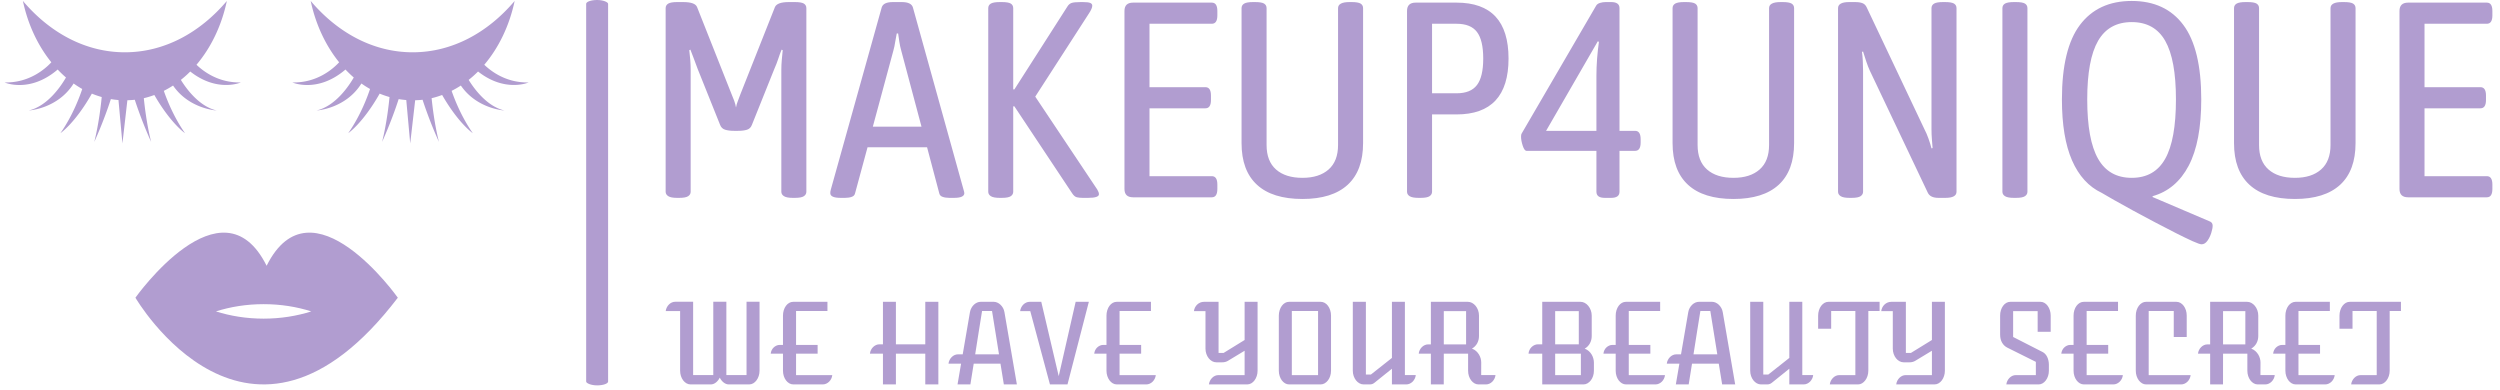 <svg xmlns="http://www.w3.org/2000/svg" version="1.1" xmlns:xlink="http://www.w3.org/1999/xlink" xmlns:svgjs="http://svgjs.dev/svgjs" width="1500" height="234" viewBox="0 0 1500 234"><g transform="matrix(1,0,0,1,-0.909,-1.387)"><svg viewBox="0 0 396 62" data-background-color="#ffffff" preserveAspectRatio="xMidYMid meet" height="234" width="1500" xmlns="http://www.w3.org/2000/svg" xmlns:xlink="http://www.w3.org/1999/xlink"><g id="tight-bounds" transform="matrix(1,0,0,1,0.24,0.367)"><svg viewBox="0 0 395.52 61.265" height="61.265" width="395.52"><g><svg viewBox="0 0 538.635 83.433" height="61.265" width="395.52"><g><rect width="4.751" height="83.433" x="125.926" y="0" fill="#b19dd0" opacity="1" stroke-width="0" stroke="transparent" fill-opacity="1" class="rect-yte-0" data-fill-palette-color="primary" rx="1%" id="yte-0" data-palette-color="#b19dd0"></rect></g><g transform="matrix(1,0,0,1,143.115,0.208)"><svg viewBox="0 0 395.52 83.018" height="83.018" width="395.52"><g id="textblocktransform"><svg viewBox="0 0 395.52 83.018" height="83.018" width="395.52" id="textblock"><g><svg viewBox="0 0 395.52 52.684" height="52.684" width="395.52"><g transform="matrix(1,0,0,1,0,0)"><svg width="395.52" viewBox="4.1 -35.3 328.42 43.75" height="52.684" data-palette-color="#b19dd0"><path d="M6.55 0.1L6.15 0.1Q5.05 0.1 4.58-0.2 4.1-0.5 4.1-1L4.1-1 4.1-34Q4.1-34.55 4.58-34.83 5.05-35.1 6.15-35.1L6.15-35.1 7.25-35.1Q9.4-35.1 9.75-34.2L9.75-34.2 15.95-18.55Q16.2-17.95 16.43-17.35 16.65-16.75 16.75-16.15L16.75-16.15Q16.85-16.75 17.1-17.35 17.35-17.95 17.55-18.55L17.55-18.55 23.75-34.2Q24.15-35.1 26.25-35.1L26.25-35.1 27.35-35.1Q28.5-35.1 28.95-34.83 29.4-34.55 29.4-34L29.4-34 29.4-1Q29.4-0.5 28.95-0.2 28.5 0.1 27.35 0.1L27.35 0.1 26.95 0.1Q25.85 0.1 25.38-0.2 24.9-0.5 24.9-1L24.9-1 24.9-22.9Q24.9-23.8 24.98-24.68 25.05-25.55 25.15-26.45L25.15-26.45 24.95-26.55Q24.6-25.7 24.33-24.85 24.05-24 23.65-23.1L23.65-23.1 19.6-13Q19.35-12.35 18.73-12.15 18.1-11.95 17.1-11.95L17.1-11.95 16.4-11.95Q15.45-11.95 14.8-12.15 14.15-12.35 13.9-13L13.9-13 9.85-23.1Q9.5-24 9.2-24.85 8.9-25.7 8.55-26.55L8.55-26.55 8.35-26.45Q8.45-25.55 8.53-24.68 8.6-23.8 8.6-22.9L8.6-22.9 8.6-1Q8.6-0.5 8.15-0.2 7.7 0.1 6.55 0.1L6.55 0.1ZM36.35 0.1L35.55 0.1Q33.7 0.1 33.7-0.75L33.7-0.75Q33.7-0.9 33.72-1.05 33.75-1.2 33.8-1.4L33.8-1.4 42.95-34.15Q43.25-35.1 44.95-35.1L44.95-35.1 46.55-35.1Q48.25-35.1 48.55-34.15L48.55-34.15 57.65-1.4Q57.7-1.2 57.75-1.05 57.8-0.9 57.8-0.75L57.8-0.75Q57.8 0.1 55.95 0.1L55.95 0.1 55.1 0.1Q54.4 0.1 53.9-0.08 53.4-0.25 53.3-0.7L53.3-0.7 51.1-9 40.4-9 38.15-0.7Q38.05-0.25 37.55-0.08 37.05 0.1 36.35 0.1L36.35 0.1ZM45.05-26.4L45.05-26.4 41.35-12.7 50.1-12.7 46.45-26.4Q46.25-27.1 46.12-27.93 46-28.75 45.9-29.45L45.9-29.45 45.65-29.45Q45.5-28.75 45.37-27.93 45.25-27.1 45.05-26.4ZM64.55 0.1L64.15 0.1Q63.05 0.1 62.57-0.2 62.1-0.5 62.1-1L62.1-1 62.1-34Q62.1-34.55 62.57-34.83 63.05-35.1 64.15-35.1L64.15-35.1 64.55-35.1Q65.7-35.1 66.15-34.83 66.59-34.55 66.59-34L66.59-34 66.59-19.4 66.8-19.4 76.3-34.25Q76.59-34.75 77.05-34.93 77.5-35.1 78.7-35.1L78.7-35.1 79.09-35.1Q80.05-35.1 80.42-34.95 80.8-34.8 80.8-34.45L80.8-34.45Q80.8-33.95 80.2-33.05L80.2-33.05 70.55-18.1 81.7-1.4Q82-0.9 82-0.55L82-0.55Q82 0.1 80.05 0.1L80.05 0.1 79.09 0.1Q78.5 0.1 78.05 0 77.59-0.1 77.2-0.7L77.2-0.7 66.8-16.35 66.59-16.35 66.59-1Q66.59-0.5 66.15-0.2 65.7 0.1 64.55 0.1L64.55 0.1ZM102.29 0L88.14 0Q86.59 0 86.59-1.5L86.59-1.5 86.59-33.5Q86.59-35 88.14-35L88.14-35 102.29-35Q103.29-35 103.29-33.5L103.29-33.5 103.29-32.7Q103.29-31.2 102.29-31.2L102.29-31.2 91.09-31.2 91.09-19.8 101.14-19.8Q102.14-19.8 102.14-18.3L102.14-18.3 102.14-17.5Q102.14-16 101.14-16L101.14-16 91.09-16 91.09-3.8 102.29-3.8Q103.29-3.8 103.29-2.3L103.29-2.3 103.29-1.5Q103.29 0 102.29 0L102.29 0ZM118.59 0.3L118.59 0.3Q113.19 0.3 110.42-2.25 107.64-4.8 107.64-9.75L107.64-9.75 107.64-34Q107.64-34.55 108.12-34.83 108.59-35.1 109.69-35.1L109.69-35.1 110.09-35.1Q111.24-35.1 111.69-34.83 112.14-34.55 112.14-34L112.14-34 112.14-9.4Q112.14-6.5 113.84-5 115.54-3.5 118.59-3.5L118.59-3.5Q121.59-3.5 123.29-5 124.99-6.5 124.99-9.4L124.99-9.4 124.99-34Q124.99-35.1 127.04-35.1L127.04-35.1 127.44-35.1Q128.59-35.1 129.04-34.83 129.49-34.55 129.49-34L129.49-34 129.49-9.75Q129.49-4.8 126.72-2.25 123.94 0.3 118.59 0.3ZM139.84 0.1L139.44 0.1Q138.34 0.1 137.86-0.2 137.39-0.5 137.39-1L137.39-1 137.39-33.5Q137.39-35 138.94-35L138.94-35 146.29-35Q155.64-35 155.64-24.95L155.64-24.95Q155.64-14.9 146.29-14.9L146.29-14.9 141.89-14.9 141.89-1Q141.89-0.5 141.44-0.2 140.99 0.1 139.84 0.1L139.84 0.1ZM141.89-31.2L141.89-18.7 146.29-18.7Q148.84-18.7 149.96-20.18 151.09-21.65 151.09-24.95L151.09-24.95Q151.09-28.25 149.96-29.73 148.84-31.2 146.29-31.2L146.29-31.2 141.89-31.2ZM174.09 0.1L172.94 0.1Q171.44 0.1 171.44-1L171.44-1 171.44-8.35 158.89-8.35Q158.49-8.35 158.19-9.28 157.89-10.2 157.89-10.9L157.89-10.9Q157.89-11.3 157.99-11.45L157.99-11.45 171.39-34.45Q171.59-34.8 172.09-34.95 172.59-35.1 173.09-35.1L173.09-35.1 174.09-35.1Q175.59-35.1 175.59-34L175.59-34 175.59-11.95 178.39-11.95Q179.39-11.95 179.39-10.45L179.39-10.45 179.39-9.85Q179.39-8.35 178.39-8.35L178.39-8.35 175.59-8.35 175.59-1Q175.59 0.1 174.09 0.1L174.09 0.1ZM171.89-27.95L171.89-27.95 171.69-28.05 162.39-11.95 171.44-11.95 171.44-21.85Q171.44-23.3 171.56-24.93 171.69-26.55 171.89-27.95ZM196.08 0.3L196.08 0.3Q190.68 0.3 187.91-2.25 185.13-4.8 185.13-9.75L185.13-9.75 185.13-34Q185.13-34.55 185.61-34.83 186.08-35.1 187.18-35.1L187.18-35.1 187.58-35.1Q188.73-35.1 189.18-34.83 189.63-34.55 189.63-34L189.63-34 189.63-9.4Q189.63-6.5 191.33-5 193.03-3.5 196.08-3.5L196.08-3.5Q199.08-3.5 200.78-5 202.48-6.5 202.48-9.4L202.48-9.4 202.48-34Q202.48-35.1 204.53-35.1L204.53-35.1 204.93-35.1Q206.08-35.1 206.53-34.83 206.98-34.55 206.98-34L206.98-34 206.98-9.75Q206.98-4.8 204.21-2.25 201.43 0.3 196.08 0.3ZM217.33 0.1L216.93 0.1Q215.83 0.1 215.36-0.2 214.88-0.5 214.88-1L214.88-1 214.88-34Q214.88-35.1 216.88-35.1L216.88-35.1 217.93-35.1Q218.78-35.1 219.28-34.9 219.78-34.7 220.03-34.15L220.03-34.15 230.43-12.2Q230.78-11.55 231.13-10.58 231.48-9.6 231.68-8.8L231.68-8.8 231.88-8.85Q231.83-9.35 231.76-10.33 231.68-11.3 231.68-12.25L231.68-12.25 231.68-34Q231.68-34.55 232.16-34.83 232.63-35.1 233.73-35.1L233.73-35.1 234.13-35.1Q235.28-35.1 235.73-34.83 236.18-34.55 236.18-34L236.18-34 236.18-1Q236.18 0.1 234.18 0.1L234.18 0.1 232.93 0.1Q231.48 0.1 231.03-0.8L231.03-0.8 220.58-22.8Q220.28-23.45 219.96-24.4 219.63-25.35 219.38-26.2L219.38-26.2 219.18-26.15Q219.28-25.5 219.33-24.55 219.38-23.6 219.38-22.75L219.38-22.75 219.38-1Q219.38-0.5 218.93-0.2 218.48 0.1 217.33 0.1L217.33 0.1ZM246.88 0.1L246.48 0.1Q245.38 0.1 244.9-0.2 244.43-0.5 244.43-1L244.43-1 244.43-34Q244.43-34.55 244.9-34.83 245.38-35.1 246.48-35.1L246.48-35.1 246.88-35.1Q248.03-35.1 248.48-34.83 248.93-34.55 248.93-34L248.93-34 248.93-1Q248.93-0.5 248.48-0.2 248.03 0.1 246.88 0.1L246.88 0.1ZM280.23 8.45L280.23 8.45Q279.88 8.45 278.65 7.9 277.43 7.35 275.65 6.45 273.88 5.55 271.88 4.5 269.88 3.45 267.95 2.4 266.03 1.35 264.53 0.5 263.03-0.35 262.28-0.8L262.28-0.8Q258.78-2.45 256.95-6.63 255.13-10.8 255.13-17.6L255.13-17.6Q255.13-26.7 258.38-31 261.63-35.3 267.68-35.3L267.68-35.3Q273.73-35.3 276.95-31 280.18-26.7 280.18-17.6L280.18-17.6Q280.18-10 277.93-5.7 275.68-1.4 271.43-0.2L271.43-0.2 271.43-0.05 281.63 4.3Q282.23 4.5 282.23 5.1L282.23 5.1Q282.23 5.6 281.98 6.4 281.73 7.2 281.28 7.83 280.83 8.45 280.23 8.45ZM267.68-3.5L267.68-3.5Q271.78-3.5 273.7-6.93 275.63-10.35 275.63-17.6L275.63-17.6Q275.63-24.75 273.7-28.13 271.78-31.5 267.68-31.5L267.68-31.5Q263.58-31.5 261.63-28.13 259.68-24.75 259.68-17.6L259.68-17.6Q259.68-10.35 261.63-6.93 263.58-3.5 267.68-3.5ZM297.02 0.3L297.02 0.3Q291.62 0.3 288.85-2.25 286.07-4.8 286.07-9.75L286.07-9.75 286.07-34Q286.07-34.55 286.55-34.83 287.02-35.1 288.12-35.1L288.12-35.1 288.52-35.1Q289.67-35.1 290.12-34.83 290.57-34.55 290.57-34L290.57-34 290.57-9.4Q290.57-6.5 292.27-5 293.97-3.5 297.02-3.5L297.02-3.5Q300.02-3.5 301.72-5 303.42-6.5 303.42-9.4L303.42-9.4 303.42-34Q303.42-35.1 305.47-35.1L305.47-35.1 305.87-35.1Q307.02-35.1 307.47-34.83 307.92-34.55 307.92-34L307.92-34 307.92-9.75Q307.92-4.8 305.15-2.25 302.37 0.3 297.02 0.3ZM331.52 0L317.37 0Q315.82 0 315.82-1.5L315.82-1.5 315.82-33.5Q315.82-35 317.37-35L317.37-35 331.52-35Q332.52-35 332.52-33.5L332.52-33.5 332.52-32.7Q332.52-31.2 331.52-31.2L331.52-31.2 320.32-31.2 320.32-19.8 330.37-19.8Q331.37-19.8 331.37-18.3L331.37-18.3 331.37-17.5Q331.37-16 330.37-16L330.37-16 320.32-16 320.32-3.8 331.52-3.8Q332.52-3.8 332.52-2.3L332.52-2.3 332.52-1.5Q332.52 0 331.52 0L331.52 0Z" opacity="1" transform="matrix(1,0,0,1,0,0)" fill="#b19dd0" class="wordmark-text-0" data-fill-palette-color="primary" id="text-0"></path></svg></g></svg></g><g transform="matrix(1,0,0,1,0,65.121)"><svg viewBox="0 0 375.744 17.897" height="17.897" width="375.744"><g transform="matrix(1,0,0,1,0,0)"><svg width="375.744" viewBox="-0.83 -37.04 777.5 37.04" height="17.897" data-palette-color="#b19dd0"><path d="M5.62-6.2L5.62-32.86-0.83-32.86Q-0.73-33.72-0.35-34.47 0.02-35.23 0.6-35.8 1.17-36.38 1.9-36.71 2.64-37.04 3.44-37.04L3.44-37.04 11.45-37.04 11.45-4.2 20.48-4.2 20.48-37.04 26.34-37.04 26.34-4.2 35.38-4.2 35.38-37.04 41.21-37.04 41.21-6.2Q41.21-4.91 40.84-3.78 40.48-2.66 39.84-1.82 39.21-0.98 38.37-0.49 37.52 0 36.55 0L36.55 0 27.44 0Q26.25 0 25.17-0.82 24.1-1.64 23.39-3.03L23.39-3.03Q22.68-1.64 21.61-0.82 20.53 0 19.34 0L19.34 0 10.28 0Q9.33 0 8.47-0.49 7.62-0.98 6.98-1.82 6.35-2.66 5.98-3.78 5.62-4.91 5.62-6.2L5.62-6.2ZM51.71-6.15L51.71-13.77 46.21-13.77Q46.29-14.58 46.63-15.3 46.97-16.02 47.52-16.54 48.07-17.07 48.76-17.38 49.46-17.7 50.24-17.7L50.24-17.7 51.71-17.7 51.71-30.81Q51.71-32.1 52.06-33.24 52.41-34.38 53.04-35.22 53.66-36.06 54.5-36.54 55.34-37.01 56.3-37.01L56.3-37.01 71.63-37.01 71.63-32.89 57.57-32.89 57.57-17.7 67.23-17.7 67.23-13.77 57.57-13.77 57.57-4.17 73.8-4.17Q73.7-3.32 73.33-2.55 72.95-1.78 72.37-1.22 71.8-0.66 71.07-0.33 70.33 0 69.53 0L69.53 0 56.35 0Q55.37 0 54.53-0.49 53.68-0.98 53.06-1.81 52.44-2.64 52.07-3.76 51.71-4.88 51.71-6.15L51.71-6.15ZM96.5 0L96.5-13.79 90.67-13.79Q90.76-14.67 91.14-15.43 91.52-16.19 92.09-16.75 92.67-17.31 93.4-17.64 94.13-17.97 94.94-17.97L94.94-17.97 96.5-17.97 96.5-37.01 102.31-37.01 102.31-17.97 115.47-17.97 115.47-37.01 121.33-37.01 121.33 0 115.47 0 115.47-13.79 102.31-13.79 102.31 0 96.5 0ZM129.92 0L131.51-9.3 125.87-9.3Q125.97-10.16 126.34-10.91 126.72-11.67 127.3-12.24 127.87-12.82 128.6-13.15 129.34-13.48 130.14-13.48L130.14-13.48 132.24-13.48 135.49-32.4Q135.66-33.4 136.14-34.25 136.61-35.11 137.26-35.72 137.91-36.33 138.69-36.67 139.47-37.01 140.25-37.01L140.25-37.01 146.18-37.01Q146.94-37.01 147.72-36.67 148.5-36.33 149.16-35.71 149.82-35.08 150.3-34.24 150.77-33.4 150.94-32.37L150.94-32.37 156.51 0 150.67 0 149.16-9.3 137.17-9.3 135.68 0 129.92 0ZM137.83-13.48L148.5-13.48 145.38-32.89 140.91-32.89Q140.13-28.15 139.37-23.28 138.61-18.41 137.83-13.48L137.83-13.48ZM171.33 0L162.51-32.84 157.97-32.84Q158.07-33.69 158.45-34.45 158.83-35.21 159.4-35.78 159.97-36.35 160.71-36.68 161.44-37.01 162.24-37.01L162.24-37.01 167.44-37.01 175.26-3.71 182.85-37.01 188.76-37.01 179.19 0 171.33 0ZM196.66-6.15L196.66-13.77 191.17-13.77Q191.24-14.58 191.59-15.3 191.93-16.02 192.48-16.54 193.03-17.07 193.72-17.38 194.42-17.7 195.2-17.7L195.2-17.7 196.66-17.7 196.66-30.81Q196.66-32.1 197.02-33.24 197.37-34.38 198-35.22 198.62-36.06 199.46-36.54 200.3-37.01 201.25-37.01L201.25-37.01 216.59-37.01 216.59-32.89 202.52-32.89 202.52-17.7 212.19-17.7 212.19-13.77 202.52-13.77 202.52-4.17 218.76-4.17Q218.66-3.32 218.28-2.55 217.9-1.78 217.33-1.22 216.76-0.66 216.03-0.33 215.29 0 214.49 0L214.49 0 201.3 0Q200.33 0 199.48-0.49 198.64-0.98 198.02-1.81 197.4-2.64 197.03-3.76 196.66-4.88 196.66-6.15L196.66-6.15ZM242.56 0L242.56 0Q242.66-0.85 243.03-1.61 243.41-2.37 243.99-2.94 244.56-3.52 245.29-3.85 246.02-4.17 246.83-4.17L246.83-4.17 258.55-4.17 258.55-15.09 251.13-10.6Q250.64-10.28 249.92-10.08 249.2-9.89 248.61-9.91L248.61-9.91 245.85-9.91Q244.88-9.91 244-10.4 243.12-10.89 242.46-11.72 241.8-12.55 241.41-13.67 241.02-14.79 241.02-16.06L241.02-16.06 241.02-32.84 235.84-32.84Q235.94-33.69 236.32-34.45 236.7-35.21 237.3-35.78 237.9-36.35 238.68-36.68 239.46-37.01 240.36-37.01L240.36-37.01 246.88-37.01 246.88-14.11 249.15-14.11 258.55-19.9 258.55-37.01 264.36-37.01 264.36-6.13Q264.36-4.88 263.99-3.77 263.63-2.66 263-1.82 262.38-0.98 261.53-0.49 260.67 0 259.72 0L259.72 0 242.56 0ZM273.88-6.15L273.88-30.81Q273.88-32.1 274.25-33.24 274.61-34.38 275.23-35.22 275.86-36.06 276.69-36.54 277.52-37.01 278.47-37.01L278.47-37.01 292.63-37.01Q293.58-37.01 294.44-36.54 295.29-36.06 295.91-35.22 296.54-34.38 296.9-33.24 297.27-32.1 297.27-30.81L297.27-30.81 297.27-6.15Q297.27-4.88 296.9-3.76 296.54-2.64 295.9-1.81 295.27-0.98 294.42-0.49 293.58 0 292.63 0L292.63 0 278.47 0Q277.52 0 276.69-0.49 275.86-0.98 275.23-1.81 274.61-2.64 274.25-3.76 273.88-4.88 273.88-6.15L273.88-6.15ZM279.71-4.17L291.46-4.17 291.46-32.89 279.71-32.89 279.71-4.17ZM307.03-6.15L307.03-37.01 312.89-37.01 312.89-4.44 315.16-4.44 324.56-11.87 324.56-37.01 330.37-37.01 330.37-4.2 335.25-4.2Q335.16-3.32 334.78-2.56 334.4-1.81 333.83-1.23 333.25-0.66 332.52-0.33 331.79 0 330.98 0L330.98 0 324.56 0 324.56-7.03 316.82-0.81Q315.89 0 314.67 0L314.67 0 311.86 0Q310.89 0 310.01-0.49 309.13-0.98 308.47-1.81 307.81-2.64 307.42-3.76 307.03-4.88 307.03-6.15L307.03-6.15ZM342.01 0L342.01-13.77 336.57-13.77Q336.64-14.62 337.02-15.38 337.4-16.14 337.97-16.71 338.55-17.29 339.28-17.61 340.01-17.94 340.84-17.94L340.84-17.94 342.01-17.94 342.01-37.01 358.57-37.01Q359.54-37.01 360.45-36.54 361.35-36.06 362.05-35.22 362.74-34.38 363.16-33.24 363.57-32.1 363.57-30.81L363.57-30.81 363.57-21.7Q363.57-19.92 362.77-18.43 361.96-16.94 360.42-16.04L360.42-16.04Q361.5-15.65 362.28-14.94 363.06-14.23 363.57-13.38 364.08-12.52 364.33-11.6 364.57-10.67 364.57-9.84L364.57-9.84 364.55-4.2 370.97-4.2Q370.87-3.32 370.49-2.56 370.11-1.81 369.54-1.23 368.97-0.66 368.23-0.33 367.5 0 366.7 0L366.7 0 363.33 0Q362.37 0 361.53-0.49 360.69-0.98 360.06-1.81 359.42-2.64 359.05-3.76 358.69-4.88 358.69-6.15L358.69-6.15 358.69-13.77 347.8-13.77 347.78 0 342.01 0ZM347.8-17.94L357.79-17.94 357.79-32.84 347.8-32.84 347.8-17.94ZM391.91 0L391.91-13.79 385.76-13.79Q385.83-14.67 386.2-15.43 386.56-16.19 387.14-16.75 387.71-17.31 388.46-17.64 389.2-17.97 390.03-17.97L390.03-17.97 391.91-17.97 391.91-37.01 409.05-37.01Q410.03-37.01 410.93-36.54 411.83-36.06 412.53-35.22 413.22-34.38 413.65-33.24 414.08-32.1 414.08-30.81L414.08-30.81 414.08-21.68Q414.08-19.9 413.27-18.41 412.47-16.92 410.93-16.02L410.93-16.02Q412-15.63 412.78-14.92 413.57-14.21 414.07-13.35 414.57-12.5 414.81-11.57 415.06-10.64 415.06-9.81L415.06-9.81 415.06-6.15Q415.06-4.88 414.69-3.76 414.32-2.64 413.68-1.81 413.03-0.98 412.19-0.49 411.34 0 410.39 0L410.39 0 391.91 0ZM397.7-17.97L408.29-17.97 408.29-32.84 397.7-32.84 397.7-17.97ZM397.7-4.17L409.22-4.17 409.22-13.79 397.7-13.79 397.7-4.17ZM424.82-6.15L424.82-13.77 419.33-13.77Q419.4-14.58 419.74-15.3 420.08-16.02 420.63-16.54 421.18-17.07 421.88-17.38 422.57-17.7 423.35-17.7L423.35-17.7 424.82-17.7 424.82-30.81Q424.82-32.1 425.17-33.24 425.53-34.38 426.15-35.22 426.77-36.06 427.61-36.54 428.46-37.01 429.41-37.01L429.41-37.01 444.74-37.01 444.74-32.89 430.68-32.89 430.68-17.7 440.35-17.7 440.35-13.77 430.68-13.77 430.68-4.17 446.91-4.17Q446.82-3.32 446.44-2.55 446.06-1.78 445.49-1.22 444.91-0.66 444.18-0.33 443.45 0 442.64 0L442.64 0 429.46 0Q428.48 0 427.64-0.49 426.8-0.98 426.17-1.81 425.55-2.64 425.18-3.76 424.82-4.88 424.82-6.15L424.82-6.15ZM451.77 0L453.36-9.3 447.72-9.3Q447.81-10.16 448.19-10.91 448.57-11.67 449.14-12.24 449.72-12.82 450.45-13.15 451.18-13.48 451.99-13.48L451.99-13.48 454.09-13.48 457.34-32.4Q457.51-33.4 457.98-34.25 458.46-35.11 459.11-35.72 459.75-36.33 460.53-36.67 461.32-37.01 462.1-37.01L462.1-37.01 468.03-37.01Q468.79-37.01 469.57-36.67 470.35-36.33 471.01-35.71 471.67-35.08 472.14-34.24 472.62-33.4 472.79-32.37L472.79-32.37 478.36 0 472.52 0 471.01-9.3 459.02-9.3 457.53 0 451.77 0ZM459.68-13.48L470.35-13.48 467.22-32.89 462.76-32.89Q461.97-28.15 461.22-23.28 460.46-18.41 459.68-13.48L459.68-13.48ZM485.09-6.15L485.09-37.01 490.95-37.01 490.95-4.44 493.22-4.44 502.62-11.87 502.62-37.01 508.43-37.01 508.43-4.2 513.31-4.2Q513.22-3.32 512.84-2.56 512.46-1.81 511.89-1.23 511.31-0.66 510.58-0.33 509.85 0 509.04 0L509.04 0 502.62 0 502.62-7.03 494.88-0.81Q493.95 0 492.73 0L492.73 0 489.93 0Q488.95 0 488.07-0.49 487.19-0.98 486.53-1.81 485.87-2.64 485.48-3.76 485.09-4.88 485.09-6.15L485.09-6.15ZM520.76 0L520.76 0Q520.86-0.85 521.23-1.61 521.61-2.37 522.19-2.94 522.76-3.52 523.49-3.85 524.23-4.17 525.03-4.17L525.03-4.17 532.21-4.17 532.21-32.89 521.37-32.89 521.37-24.95 515.53-24.95 515.53-30.81Q515.53-32.1 515.9-33.24 516.27-34.38 516.9-35.22 517.54-36.06 518.37-36.54 519.2-37.01 520.15-37.01L520.15-37.01 543.07-37.01 543.07-32.89 538.02-32.89 538.02-6.18Q538.02-4.91 537.65-3.78 537.29-2.66 536.65-1.82 536.02-0.98 535.19-0.49 534.36 0 533.4 0L533.4 0 520.76 0ZM550.52 0L550.52 0Q550.61-0.85 550.99-1.61 551.37-2.37 551.94-2.94 552.52-3.52 553.25-3.85 553.98-4.17 554.79-4.17L554.79-4.17 566.51-4.17 566.51-15.09 559.09-10.6Q558.6-10.28 557.88-10.08 557.16-9.89 556.57-9.91L556.57-9.91 553.81-9.91Q552.84-9.91 551.96-10.4 551.08-10.89 550.42-11.72 549.76-12.55 549.37-13.67 548.98-14.79 548.98-16.06L548.98-16.06 548.98-32.84 543.8-32.84Q543.9-33.69 544.28-34.45 544.66-35.21 545.26-35.78 545.85-36.35 546.63-36.68 547.42-37.01 548.32-37.01L548.32-37.01 554.84-37.01 554.84-14.11 557.11-14.11 566.51-19.9 566.51-37.01 572.32-37.01 572.32-6.13Q572.32-4.88 571.95-3.77 571.59-2.66 570.96-1.82 570.34-0.98 569.49-0.49 568.63 0 567.68 0L567.68 0 550.52 0ZM599.85 0L599.85 0Q599.95-0.85 600.33-1.61 600.71-2.37 601.28-2.94 601.85-3.52 602.59-3.85 603.32-4.17 604.12-4.17L604.12-4.17 613.08-4.17 613.08-10.11 600.29-16.48Q598.83-17.21 597.95-18.7 597.07-20.19 597.07-22.41L597.07-22.41 597.07-30.81Q597.07-32.1 597.42-33.24 597.78-34.38 598.4-35.22 599.02-36.06 599.85-36.54 600.68-37.01 601.63-37.01L601.63-37.01 615.14-37.01Q616.09-37.01 616.92-36.54 617.75-36.06 618.37-35.22 618.99-34.38 619.36-33.24 619.73-32.1 619.73-30.81L619.73-30.81 619.73-23.58 613.89-23.58 613.89-32.84 602.9-32.84 602.9-21.26 616.14-14.5Q616.77-14.18 617.28-13.62 617.8-13.06 618.16-12.32 618.53-11.57 618.72-10.67 618.92-9.77 618.92-8.79L618.92-8.79 618.92-6.15Q618.92-4.88 618.55-3.76 618.19-2.64 617.56-1.81 616.94-0.98 616.11-0.49 615.28 0 614.33 0L614.33 0 599.85 0ZM629.98-6.15L629.98-13.77 624.48-13.77Q624.56-14.58 624.9-15.3 625.24-16.02 625.79-16.54 626.34-17.07 627.03-17.38 627.73-17.7 628.51-17.7L628.51-17.7 629.98-17.7 629.98-30.81Q629.98-32.1 630.33-33.24 630.68-34.38 631.31-35.22 631.93-36.06 632.77-36.54 633.61-37.01 634.57-37.01L634.57-37.01 649.9-37.01 649.9-32.89 635.84-32.89 635.84-17.7 645.5-17.7 645.5-13.77 635.84-13.77 635.84-4.17 652.07-4.17Q651.97-3.32 651.6-2.55 651.22-1.78 650.64-1.22 650.07-0.66 649.34-0.33 648.6 0 647.8 0L647.8 0 634.62 0Q633.64 0 632.8-0.49 631.95-0.98 631.33-1.81 630.71-2.64 630.34-3.76 629.98-4.88 629.98-6.15L629.98-6.15ZM657.86-6.15L657.86-30.81Q657.86-32.1 658.22-33.24 658.59-34.38 659.22-35.22 659.86-36.06 660.69-36.54 661.52-37.01 662.47-37.01L662.47-37.01 676.04-37.01Q677-37.01 677.84-36.54 678.68-36.06 679.32-35.22 679.95-34.38 680.32-33.24 680.68-32.1 680.68-30.81L680.68-30.81 680.68-21.26 674.87-21.26 674.87-32.89 663.64-32.89 663.64-4.17 682.44-4.17Q682.34-3.32 681.96-2.55 681.59-1.78 681.01-1.22 680.44-0.66 679.71-0.33 678.97 0 678.17 0L678.17 0 662.47 0Q661.52 0 660.69-0.49 659.86-0.98 659.22-1.81 658.59-2.64 658.22-3.76 657.86-4.88 657.86-6.15L657.86-6.15ZM691.18 0L691.18-13.77 685.73-13.77Q685.81-14.62 686.19-15.38 686.56-16.14 687.14-16.71 687.71-17.29 688.44-17.61 689.18-17.94 690.01-17.94L690.01-17.94 691.18-17.94 691.18-37.01 707.73-37.01Q708.71-37.01 709.61-36.54 710.51-36.06 711.21-35.22 711.91-34.38 712.32-33.24 712.74-32.1 712.74-30.81L712.74-30.81 712.74-21.7Q712.74-19.92 711.93-18.43 711.12-16.94 709.59-16.04L709.59-16.04Q710.66-15.65 711.44-14.94 712.22-14.23 712.74-13.38 713.25-12.52 713.49-11.6 713.74-10.67 713.74-9.84L713.74-9.84 713.71-4.2 720.13-4.2Q720.04-3.32 719.66-2.56 719.28-1.81 718.7-1.23 718.13-0.66 717.4-0.33 716.67 0 715.86 0L715.86 0 712.49 0Q711.54 0 710.7-0.49 709.85-0.98 709.22-1.81 708.59-2.64 708.22-3.76 707.85-4.88 707.85-6.15L707.85-6.15 707.85-13.77 696.96-13.77 696.94 0 691.18 0ZM696.96-17.94L706.95-17.94 706.95-32.84 696.96-32.84 696.96-17.94ZM724.89-6.15L724.89-13.77 719.4-13.77Q719.47-14.58 719.81-15.3 720.15-16.02 720.7-16.54 721.25-17.07 721.95-17.38 722.65-17.7 723.43-17.7L723.43-17.7 724.89-17.7 724.89-30.81Q724.89-32.1 725.25-33.24 725.6-34.38 726.22-35.22 726.84-36.06 727.69-36.54 728.53-37.01 729.48-37.01L729.48-37.01 744.81-37.01 744.81-32.89 730.75-32.89 730.75-17.7 740.42-17.7 740.42-13.77 730.75-13.77 730.75-4.17 746.99-4.17Q746.89-3.32 746.51-2.55 746.13-1.78 745.56-1.22 744.98-0.66 744.25-0.33 743.52 0 742.71 0L742.71 0 729.53 0Q728.55 0 727.71-0.49 726.87-0.98 726.25-1.81 725.62-2.64 725.26-3.76 724.89-4.88 724.89-6.15L724.89-6.15ZM754.36 0L754.36 0Q754.45-0.85 754.83-1.61 755.21-2.37 755.78-2.94 756.36-3.52 757.09-3.85 757.82-4.17 758.63-4.17L758.63-4.17 765.81-4.17 765.81-32.89 754.97-32.89 754.97-24.95 749.13-24.95 749.13-30.81Q749.13-32.1 749.5-33.24 749.86-34.38 750.5-35.22 751.13-36.06 751.96-36.54 752.79-37.01 753.75-37.01L753.75-37.01 776.67-37.01 776.67-32.89 771.62-32.89 771.62-6.18Q771.62-4.91 771.25-3.78 770.88-2.66 770.25-1.82 769.62-0.98 768.79-0.49 767.96 0 767 0L767 0 754.36 0Z" opacity="1" transform="matrix(1,0,0,1,0,0)" fill="#b19dd0" class="slogan-text-1" data-fill-palette-color="secondary" id="text-1"></path></svg></g></svg></g></svg></g></svg></g><g transform="matrix(1,0,0,1,0,0.208)"><svg viewBox="0 0 113.489 83.018" height="83.018" width="113.489"><g><svg xmlns="http://www.w3.org/2000/svg" xmlns:xlink="http://www.w3.org/1999/xlink" version="1.0" x="0" y="0" viewBox="5.094 18.809 89.936 65.789" enable-background="new 0 0 100 100" xml:space="preserve" height="83.018" width="113.489" class="icon-icon-0" data-fill-palette-color="accent" id="icon-0"><path d="M28.995 35.49C29.61 35.35 30.21 35.16 30.8 34.943 33.637 39.86 36.06 41.492 36.06 41.492 34.08 38.673 32.891 35.582 32.426 34.232 32.968 33.958 33.496 33.655 34.01 33.319 36.77 37.35 41.496 37.602 41.496 37.602 38.479 36.908 36.266 33.838 35.35 32.35A18 18 0 0 0 36.961 30.913C41.601 34.571 45.653 32.788 45.653 32.788 41.885 32.88 39.29 30.965 38.03 29.753 40.502 26.843 42.337 23.069 43.241 18.809 38.646 24.234 32.531 27.616 25.745 27.616 18.958 27.616 12.845 24.234 8.25 18.809 9.111 22.87 10.827 26.48 13.129 29.33 12.099 30.444 9.346 32.891 5.094 32.788 5.094 32.788 9.39 34.698 14.204 30.584L14.191 30.55C14.656 31.04 15.136 31.51 15.639 31.94 14.939 33.16 12.59 36.833 9.25 37.601 9.25 37.602 14.23 37.326 16.95 32.97 17.43 33.31 17.922 33.626 18.429 33.91 18.066 35.017 16.849 38.416 14.686 41.493 14.686 41.492 17.187 39.808 20.081 34.706 20.633 34.937 21.197 35.13 21.771 35.292 21.658 36.482 21.295 39.81 20.496 42.987 20.497 42.987 22.057 39.62 23.341 35.646 23.77 35.719 24.206 35.774 24.646 35.808L25.324 43.25 26.173 35.844C26.6 35.83 27.023 35.81 27.443 35.76A73 73 0 0 0 30.25 42.987C29.49 39.972 29.126 36.82 28.995 35.49" fill="#b19dd0" data-fill-palette-color="accent"></path><path d="M95.03 32.788C91.261 32.88 88.665 30.965 87.406 29.753 89.879 26.843 91.713 23.069 92.617 18.809 88.023 24.234 81.908 27.616 75.123 27.616 68.334 27.616 62.222 24.234 57.625 18.809 58.487 22.87 60.204 26.48 62.505 29.33 61.475 30.444 58.722 32.891 54.47 32.788 54.47 32.788 58.767 34.698 63.58 30.584L63.568 30.55C64.033 31.04 64.512 31.51 65.015 31.94 64.315 33.16 61.966 36.833 58.627 37.601 58.627 37.602 63.607 37.326 66.327 32.97 66.807 33.31 67.3 33.626 67.805 33.91 67.443 35.017 66.226 38.416 64.063 41.493 64.063 41.492 66.563 39.808 69.458 34.706 70.009 34.937 70.573 35.13 71.147 35.292 71.035 36.482 70.673 39.81 69.874 42.987 69.874 42.987 71.433 39.62 72.717 35.646 73.147 35.719 73.582 35.774 74.022 35.808L74.7 43.25 75.549 35.844C75.976 35.83 76.4 35.81 76.819 35.76A73 73 0 0 0 79.627 42.987C78.867 39.972 78.503 36.82 78.372 35.49 78.985 35.349 79.585 35.16 80.176 34.94 83.014 39.862 85.436 41.493 85.436 41.493 83.456 38.673 82.269 35.582 81.803 34.232A16 16 0 0 0 83.387 33.319C86.147 37.35 90.872 37.602 90.872 37.602 87.855 36.908 85.642 33.838 84.728 32.35A18 18 0 0 0 86.338 30.913C90.978 34.571 95.029 32.788 95.029 32.788" fill="#b19dd0" data-fill-palette-color="accent"></path><path d="M50.063 64.244C42.368 48.797 27.553 69.72 27.553 69.72S47.034 103.196 72.572 69.72C72.573 69.72 57.757 48.797 50.063 64.244M49.547 73.314C46.606 73.314 43.837 72.857 41.369 72.072 43.837 71.282 46.606 70.829 49.547 70.829 52.487 70.829 55.257 71.282 57.724 72.072 55.257 72.857 52.486 73.314 49.547 73.314" fill="#b19dd0" data-fill-palette-color="accent"></path></svg></g></svg></g></svg></g><defs></defs></svg><rect width="395.52" height="61.265" fill="none" stroke="none" visibility="hidden"></rect></g></svg></g></svg>